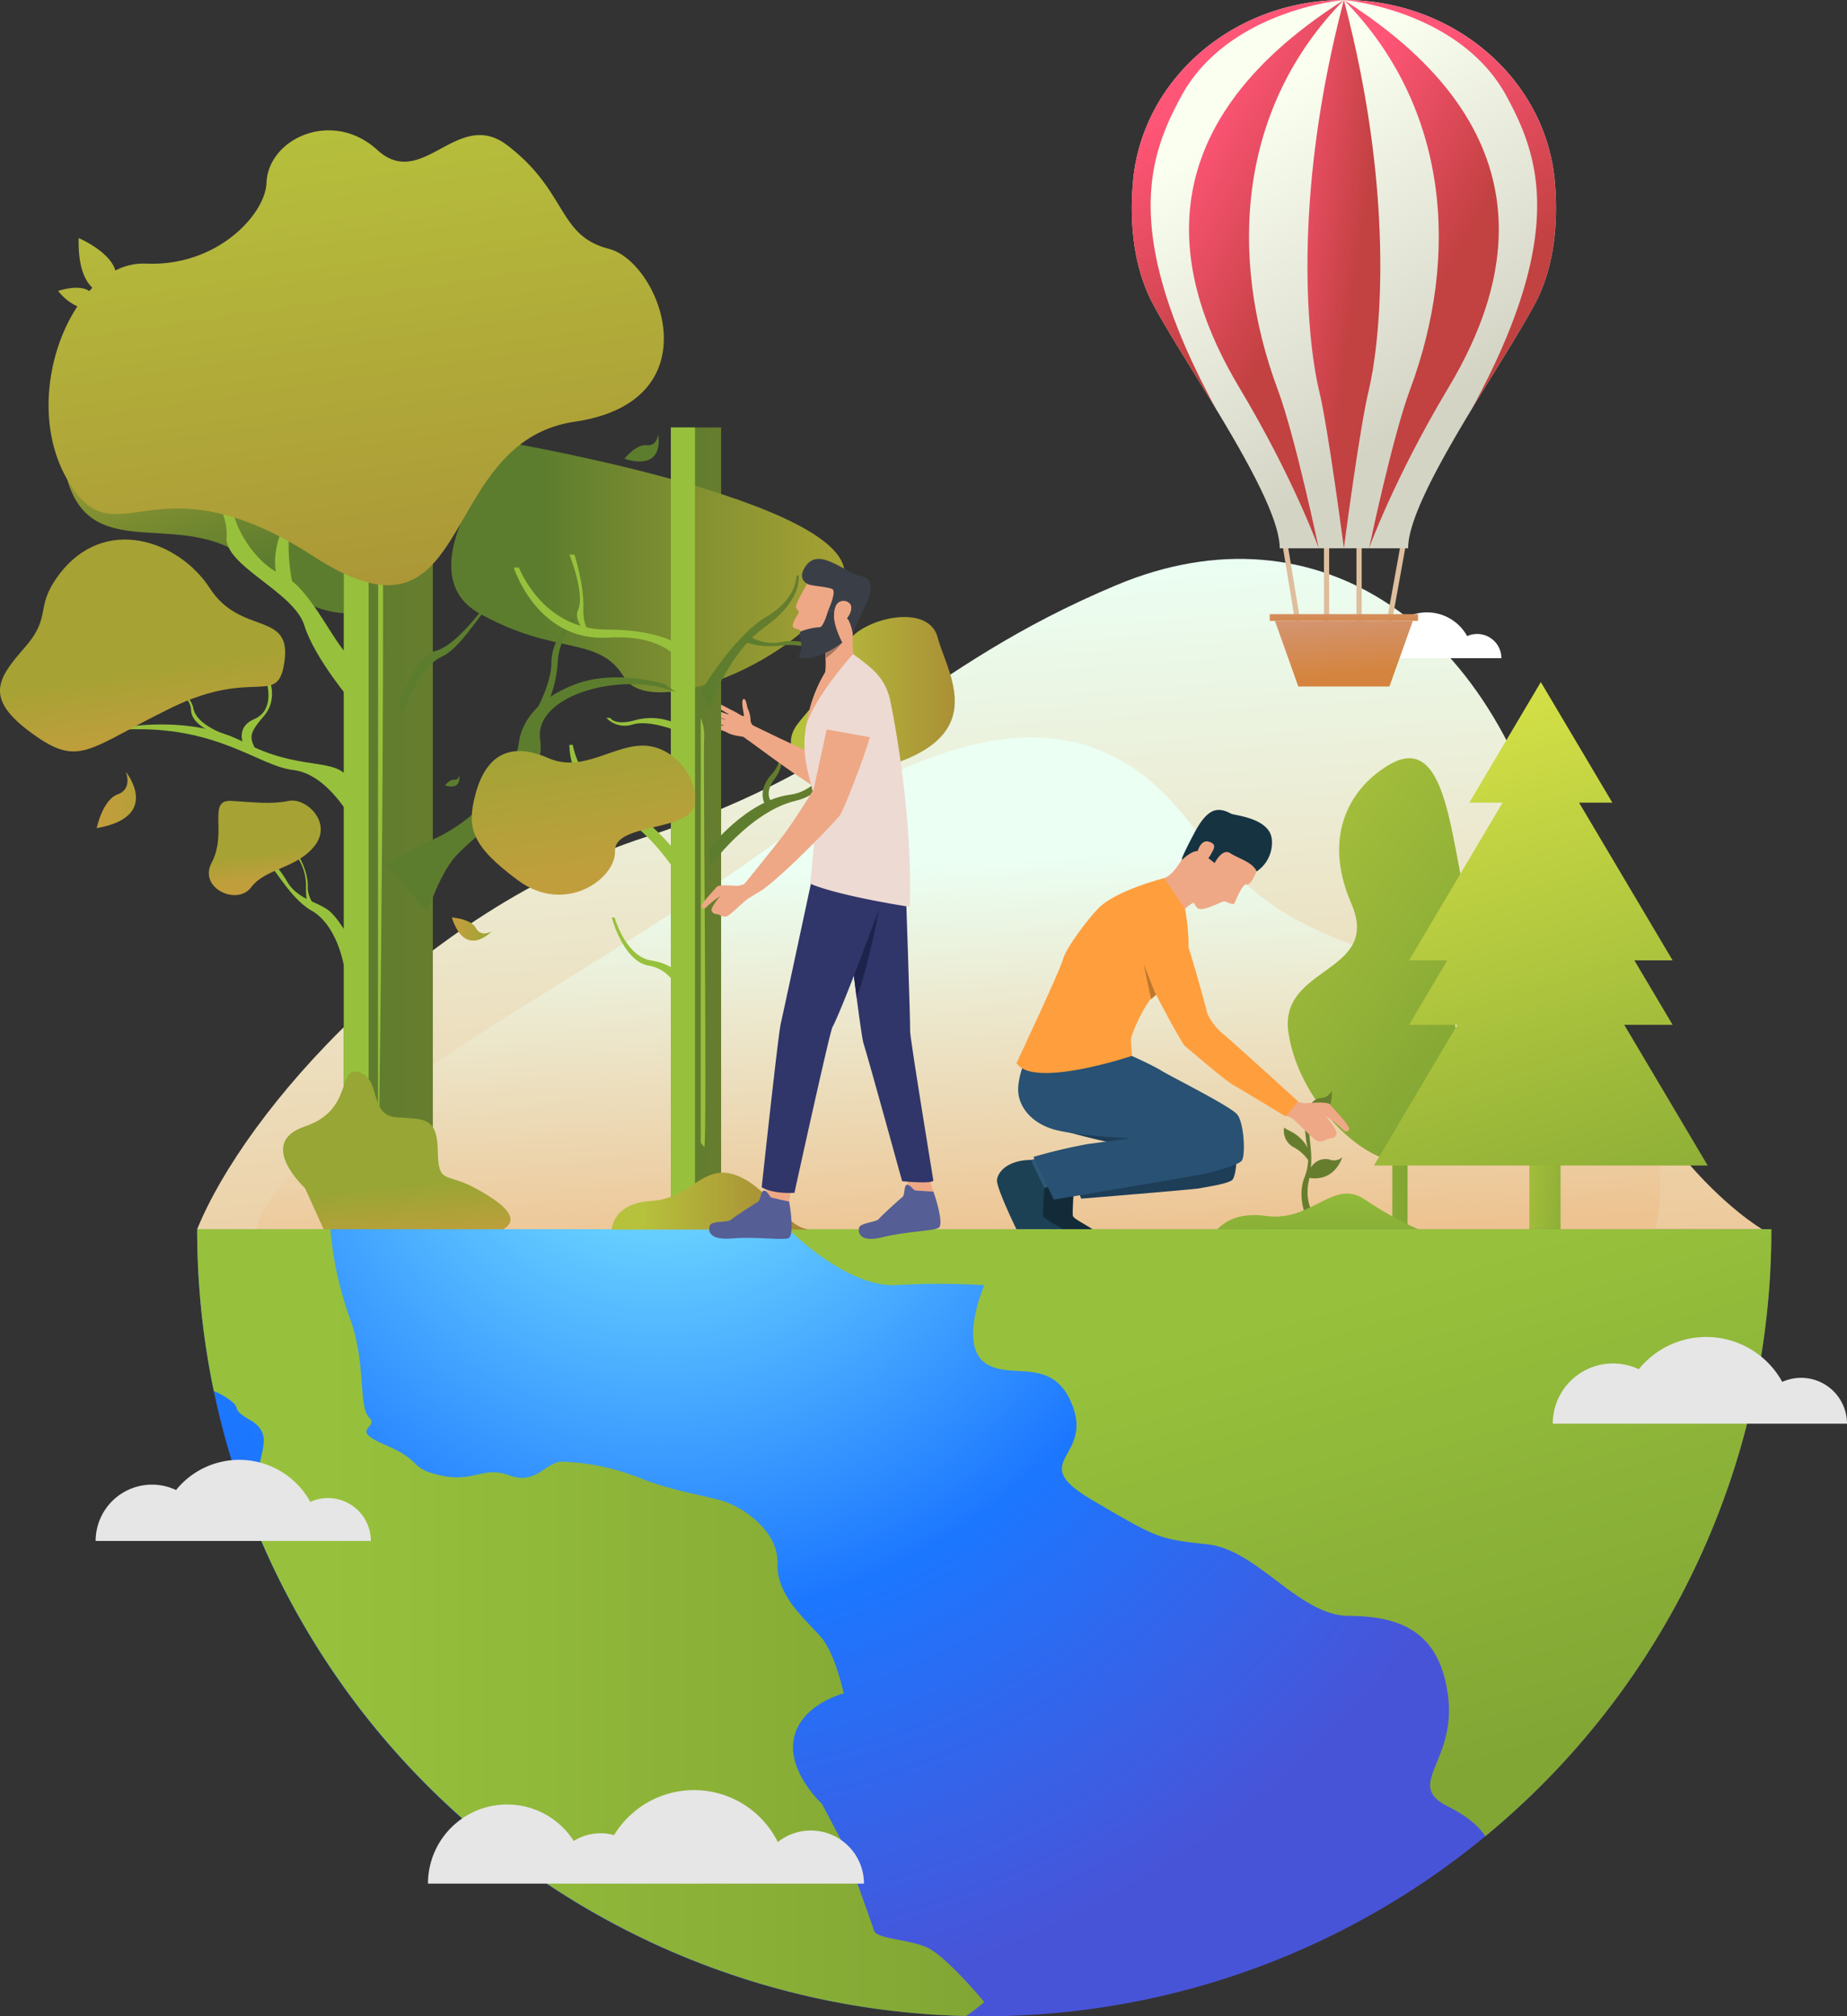 <svg xmlns="http://www.w3.org/2000/svg" xmlns:xlink="http://www.w3.org/1999/xlink" width="392.75" height="428.776" viewBox="0 0 392.75 428.776">
  <rect x="0" y="0" width="392.75" height="428.776" fill="#333333" stroke="none"/>
  <defs>
    <linearGradient id="linear-gradient" x1="0.341" y1="-0.083" x2="0.528" y2="1.19" gradientUnits="objectBoundingBox">
      <stop offset="0.16" stop-color="#ebfff3"/>
      <stop offset="1" stop-color="#edc391"/>
    </linearGradient>
    <linearGradient id="linear-gradient-2" x1="0.413" y1="0.141" x2="0.519" y2="0.997" xlink:href="#linear-gradient"/>
    <linearGradient id="linear-gradient-3" y1="0.5" x2="1" y2="0.5" gradientUnits="objectBoundingBox">
      <stop offset="0.096" stop-color="#5d7d2e"/>
      <stop offset="1" stop-color="#677d2e"/>
    </linearGradient>
    <linearGradient id="linear-gradient-4" y1="0.5" x2="1" y2="0.5" gradientUnits="objectBoundingBox">
      <stop offset="0.319" stop-color="#5d7d2e"/>
      <stop offset="1" stop-color="#a6a234"/>
    </linearGradient>
    <linearGradient id="linear-gradient-5" x1="-16.212" y1="-2.269" x2="0.884" y2="0.564" gradientUnits="objectBoundingBox">
      <stop offset="0.16" stop-color="#d4e046"/>
      <stop offset="1" stop-color="#82a634"/>
    </linearGradient>
    <linearGradient id="linear-gradient-6" x1="-0.642" y1="-1.193" x2="0.743" y2="0.886" xlink:href="#linear-gradient-5"/>
    <linearGradient id="linear-gradient-7" x1="-1.885" y1="-1.404" x2="1.475" y2="1.278" xlink:href="#linear-gradient-5"/>
    <linearGradient id="linear-gradient-8" x1="0.248" y1="-0.194" x2="0.562" y2="1.295" xlink:href="#linear-gradient-5"/>
    <linearGradient id="linear-gradient-9" x1="0.706" y1="0.864" x2="-0.018" y2="-0.285" xlink:href="#linear-gradient-4"/>
    <linearGradient id="linear-gradient-11" y1="0.5" x2="1" y2="0.5" gradientUnits="objectBoundingBox">
      <stop offset="0.16" stop-color="#c19e3c"/>
      <stop offset="1" stop-color="#97a634"/>
    </linearGradient>
    <linearGradient id="linear-gradient-12" y1="0.5" x2="1" y2="0.5" gradientUnits="objectBoundingBox">
      <stop offset="0.171" stop-color="#c19e3c"/>
      <stop offset="1" stop-color="#a6a234"/>
    </linearGradient>
    <linearGradient id="linear-gradient-13" x1="0.336" y1="-0.277" x2="0.711" y2="1.593" gradientUnits="objectBoundingBox">
      <stop offset="0.16" stop-color="#b6c13c"/>
      <stop offset="1" stop-color="#a68034"/>
    </linearGradient>
    <linearGradient id="linear-gradient-14" x1="0.559" y1="0.964" x2="0.498" y2="0.605" xlink:href="#linear-gradient-12"/>
    <linearGradient id="linear-gradient-15" x1="0.584" y1="0.966" x2="0.51" y2="0.584" xlink:href="#linear-gradient-12"/>
    <linearGradient id="linear-gradient-16" x1="0.575" y1="1.163" x2="0.503" y2="0.72" xlink:href="#linear-gradient-11"/>
    <linearGradient id="linear-gradient-17" x1="2.155" y1="-0.097" x2="1.012" y2="0.336" xlink:href="#linear-gradient-3"/>
    <linearGradient id="linear-gradient-18" x1="0.406" y1="-0.981" x2="0.647" y2="4.091" gradientUnits="objectBoundingBox">
      <stop offset="0.16" stop-color="#97c13c"/>
      <stop offset="1" stop-color="#5e7826"/>
    </linearGradient>
    <radialGradient id="radial-gradient" cx="0.085" cy="-0.21" r="1.214" gradientTransform="translate(0.25) scale(0.5 1)" gradientUnits="objectBoundingBox">
      <stop offset="0.16" stop-color="#69d1ff"/>
      <stop offset="0.581" stop-color="#1c77ff"/>
      <stop offset="1" stop-color="#4854d8"/>
    </radialGradient>
    <linearGradient id="linear-gradient-19" y1="0.5" x2="1" y2="0.5" gradientUnits="objectBoundingBox">
      <stop offset="0.16" stop-color="#97c13c"/>
      <stop offset="1" stop-color="#82a634"/>
    </linearGradient>
    <linearGradient id="linear-gradient-20" x1="0.492" y1="-0.016" x2="0.889" y2="0.796" xlink:href="#linear-gradient-19"/>
    <linearGradient id="linear-gradient-25" x1="0.612" y1="0.979" x2="0.359" y2="-0.281" xlink:href="#linear-gradient-11"/>
    <linearGradient id="linear-gradient-26" x1="0" y1="0.5" x2="1" y2="0.5" xlink:href="#linear-gradient-13"/>
    <linearGradient id="linear-gradient-29" x1="0.318" y1="0.035" x2="0.698" y2="0.756" gradientUnits="objectBoundingBox">
      <stop offset="0.16" stop-color="#fafff0"/>
      <stop offset="0.995" stop-color="#d4d4c5"/>
    </linearGradient>
    <linearGradient id="linear-gradient-30" x1="0.421" y1="-0.343" x2="0.643" y2="0.798" gradientUnits="objectBoundingBox">
      <stop offset="0.192" stop-color="#d49675"/>
      <stop offset="0.995" stop-color="#d4843e"/>
    </linearGradient>
    <linearGradient id="linear-gradient-31" x1="0.423" y1="-3.715" x2="0.545" y2="2.977" xlink:href="#linear-gradient-30"/>
    <linearGradient id="linear-gradient-32" x1="-0.206" y1="0.013" x2="0.595" y2="0.553" gradientUnits="objectBoundingBox">
      <stop offset="0.192" stop-color="#f57"/>
      <stop offset="1" stop-color="#c24141"/>
    </linearGradient>
    <linearGradient id="linear-gradient-33" x1="0.092" y1="-0.01" x2="0.469" y2="0.53" xlink:href="#linear-gradient-32"/>
    <linearGradient id="linear-gradient-34" x1="0.361" y1="0.031" x2="0.738" y2="0.57" xlink:href="#linear-gradient-32"/>
    <linearGradient id="linear-gradient-35" x1="0.397" y1="-0.047" x2="0.674" y2="0.678" xlink:href="#linear-gradient-32"/>
    <linearGradient id="linear-gradient-36" x1="0.411" y1="0.052" x2="0.686" y2="0.772" xlink:href="#linear-gradient-32"/>
  </defs>
  <g id="Grupo_30733" data-name="Grupo 30733" transform="translate(-1383.227 -88.388)">
    <g id="Grupo_30732" data-name="Grupo 30732" transform="translate(1383.227 88.388)">
      <path id="Trazado_64810" data-name="Trazado 64810" d="M1800.574,470.656s-31.9-18.353-43.636-73.356-50.885-81.6-93.709-63.61-52.194,37.9-100.116,53.569-85.221,58.416-95.325,83.4Z" transform="translate(-1425.861 -209.247)" fill="url(#linear-gradient)"/>
      <path id="Trazado_64811" data-name="Trazado 64811" d="M1789.258,512.518s13.253-33.915-27.992-50.637-49.8-13.246-70.752-39.921-50.7-21.158-90.958,7.65-108.959,62.55-107.2,82.909S1789.258,512.518,1789.258,512.518Z" transform="translate(-1438.231 -247.859)" fill="url(#linear-gradient-2)"/>
      <g id="Grupo_30690" data-name="Grupo 30690" transform="translate(148.641 148.857)">
        <path id="Trazado_64812" data-name="Trazado 64812" d="M1690.451,391.041s-4.649-2.532-5.084-2.428-.543.378-.117.634,4.428,2.583,4.428,2.583-5.95-2.023-6.327-2.021c-.22,0-.457.515-.24.676s6.014,2.52,6.014,2.52-5.558-1.879-5.87-1.777a.436.436,0,0,0,.025.793c.4.169,5.478,2.222,5.478,2.222s-4.12-1.1-4.332-.845c-.129.156-.355.59.716.837s3.546,1.116,3.546,1.116Z" transform="translate(-1683.012 -388.61)" fill="#eea886"/>
      </g>
      <g id="Grupo_30692" data-name="Grupo 30692" transform="translate(153.891 148.647)">
        <g id="Grupo_30691" data-name="Grupo 30691">
          <path id="Trazado_64813" data-name="Trazado 64813" d="M1700.724,394.618s-1.482-.936-1.409-1.968a6.257,6.257,0,0,0-.609-2.445c-.21-.494-.334-2.253-.914-1.991s.073,2.906.106,3.488-1.93-1.01-2.5-1.005-2.771,3.559-1.309,4.49,3.577.906,3.8,1.123a10.53,10.53,0,0,0,1.041.72Z" transform="translate(-1693.6 -388.187)" fill="#eea886"/>
        </g>
      </g>
      <rect id="Rectángulo_6201" data-name="Rectángulo 6201" width="10.681" height="169.612" transform="translate(142.657 90.909)" fill="url(#linear-gradient-3)"/>
      <path id="Trazado_64814" data-name="Trazado 64814" d="M1683.768,486.658V396.28a10.706,10.706,0,0,1,.73,4.3c-.268,1.568.665,87.058,0,86.98Z" transform="translate(-1534.752 -243.62)" fill="#97c13c"/>
      <path id="Trazado_64815" data-name="Trazado 64815" d="M1589.351,278.366s-23.191,26.973-6.658,36.225,25.345,4.525,30.861,13.671,37.379-3.008,46.145-19.635S1589.351,278.366,1589.351,278.366Z" transform="translate(-1480.795 -184.17)" fill="url(#linear-gradient-4)"/>
      <g id="Grupo_30693" data-name="Grupo 30693" transform="translate(273.829 161.244)">
        <rect id="Rectángulo_6202" data-name="Rectángulo 6202" width="3.24" height="62.979" transform="translate(22.232 41.96)" fill="url(#linear-gradient-5)"/>
        <path id="Trazado_64816" data-name="Trazado 64816" d="M1957.122,414.943c-7.829,4.576-14.581,14.58-8.1,29.565s-15.593,13.163-13.365,27.541,15.391,27.136,23.693,27.338,21.263-5.265,13.771-22.681,5.874-15.194,1.417-28.76S1970.284,407.247,1957.122,414.943Z" transform="translate(-1935.497 -413.593)" fill="url(#linear-gradient-6)"/>
      </g>
      <g id="Grupo_30694" data-name="Grupo 30694" transform="translate(292.166 145.05)">
        <rect id="Rectángulo_6203" data-name="Rectángulo 6203" width="6.634" height="57.08" transform="translate(33.041 59.711)" fill="url(#linear-gradient-7)"/>
        <path id="Trazado_64817" data-name="Trazado 64817" d="M2025.7,453.824h10.282l-8.13-13.708h8.13l-19.894-33.544h7.077l-15.207-25.64-15.206,25.64h7.077l-19.894,33.544h8.13l-8.13,13.708h10.282l-17.741,29.915h70.966Z" transform="translate(-1972.48 -380.932)" fill="url(#linear-gradient-8)"/>
      </g>
      <path id="Trazado_64818" data-name="Trazado 64818" d="M1484.47,310.449s-11.242,17.3-32.624-3.185c-14.222-13.625-34.611.677-40.078-18.466S1484.47,310.449,1484.47,310.449Z" transform="translate(-1397.478 -186.853)" fill="url(#linear-gradient-9)"/>
      <rect id="Rectángulo_6204" data-name="Rectángulo 6204" width="18.93" height="187.071" transform="translate(73.109 73.45)" fill="url(#linear-gradient-3)"/>
      <rect id="Rectángulo_6205" data-name="Rectángulo 6205" width="5.128" height="169.612" transform="translate(142.657 90.909)" fill="#97c13c"/>
      <rect id="Rectángulo_6206" data-name="Rectángulo 6206" width="5.272" height="187.072" transform="translate(73.113 73.452)" fill="#97c13c"/>
      <path id="Trazado_64819" data-name="Trazado 64819" d="M1511.623,476.975s-1.38-8.552-6.823-11.662-8.812-11.4-11.923-12.7v-.778a23.23,23.23,0,0,1,6.74,7.344c2.338,3.927,6.824,4.233,9.158,6.393s4.751,6.912,4.751,6.912Z" transform="translate(-1438.51 -271.63)" fill="#97c13c"/>
      <path id="Trazado_64820" data-name="Trazado 64820" d="M1554.959,364.991s2.938-10.065,8.467-12.57,11.749-16.673,16.587-15.809v-1.383s-2.678-.237-5.789,4.1-8.358,11.08-12.44,11.987-7.711,11.08-7.711,11.08Z" transform="translate(-1469.364 -212.838)" fill="#5d7d2e"/>
      <path id="Trazado_64821" data-name="Trazado 64821" d="M1545.425,412.995c-.169-5.211-.026-153.679,0-176.47h.183C1547.543,271.853,1545.425,412.995,1545.425,412.995Z" transform="translate(-1464.962 -163.075)" fill="#97c13c"/>
      <path id="Trazado_64822" data-name="Trazado 64822" d="M1577,481.889s4.071.253,5.141,2.284,3.323.666,3.323.666S1579.9,490.86,1577,481.889Z" transform="translate(-1480.922 -286.782)" fill="url(#linear-gradient-11)"/>
      <path id="Trazado_64823" data-name="Trazado 64823" d="M1424.7,431.367s1.229-6.018,4.48-7.192,1.688-4.815,1.688-4.815S1438.682,428.917,1424.7,431.367Z" transform="translate(-1404.135 -255.256)" fill="url(#linear-gradient-12)"/>
      <path id="Trazado_64824" data-name="Trazado 64824" d="M1574.03,423.032s1.052-1.331,2-1.216,1.016-.978,1.016-.978S1577.784,424.168,1574.03,423.032Z" transform="translate(-1479.425 -256.002)" fill="#5d7d2e"/>
      <path id="Trazado_64825" data-name="Trazado 64825" d="M1650.981,279.866s2.5-3.169,4.762-2.894,2.417-2.327,2.417-2.327S1659.917,282.571,1650.981,279.866Z" transform="translate(-1518.222 -182.294)" fill="#5d7d2e"/>
      <path id="Trazado_64826" data-name="Trazado 64826" d="M1557.45,428.82s2.5-7.869,5.9-11.748c4.656-5.3,19.652-15,18.081-24.747s17.541-14.834,28.8-10.287l-2.381-1.7s-10.178-3.214-18.84,0-11.694,8.628-12.127,12.526-5.654,14.952-18.809,20.8-8.909,5.837-8.909,5.837Z" transform="translate(-1466.561 -234.863)" fill="#5d7d2e"/>
      <path id="Trazado_64827" data-name="Trazado 64827" d="M1498.864,334.769s-8.1-9.42-10.325-16.566-17.165-12.668-16.515-18.84-8.228-18.84-8.228-18.84h1.731s6.714,5.631,7.363,11.262,4.969,13.1,11.146,15.862,11.458,16.187,14.827,17.7Z" transform="translate(-1423.848 -185.258)" fill="#97c13c"/>
      <path id="Trazado_64828" data-name="Trazado 64828" d="M1501.918,310.872s-2.178-4.765.968-11.694-1.7-15.158-1.7-15.158h1.382s3.9,7.145,2.167,13.425.443,15.158.443,15.158Z" transform="translate(-1442.698 -187.021)" fill="#97c13c"/>
      <path id="Trazado_64829" data-name="Trazado 64829" d="M1512.68,465.507s-.974-.281-.866-4.45a10.7,10.7,0,0,0-2.6-7.037l.812.27s2.264,3.655,2.165,6.93,2.761,5.468,2.761,5.468Z" transform="translate(-1446.747 -272.731)" fill="#97c13c"/>
      <path id="Trazado_64830" data-name="Trazado 64830" d="M1485.21,419.726s-5.185-10.076-12.652-10.931-16.064-9.526-35.843-8.614v-.456s14.142-2.745,25.575,3.27,19.15,3.078,22.016,7.509Z" transform="translate(-1410.194 -245.041)" fill="#97c13c"/>
      <path id="Trazado_64831" data-name="Trazado 64831" d="M1468.247,394.83s-7.377-2.1-7.519-5.856-4.387-3.853-4.387-3.853l.6-.253a4.525,4.525,0,0,1,4.3,3.8c.942,3.882,8.1,5.847,8.1,5.847Z" transform="translate(-1420.089 -237.866)" fill="#97c13c"/>
      <path id="Trazado_64832" data-name="Trazado 64832" d="M1487.582,393.014s-2.5-4.259,1.954-6.16,2.982-7.6,1.969-9.811h.684s2.983,5.1-.684,9.278-2.631,4.681-1.4,7.7Z" transform="translate(-1435.487 -233.922)" fill="#97c13c"/>
      <path id="Trazado_64833" data-name="Trazado 64833" d="M1611.414,374.471s4.114-6.657,4.114-11.779,4.548-9.669,4.548-9.669l.352.6s-3.41,4.223-3.573,9.177a24.98,24.98,0,0,1-2.517,9.461Z" transform="translate(-1498.273 -221.811)" fill="#5d7d2e"/>
      <path id="Trazado_64834" data-name="Trazado 64834" d="M1523.188,169.488c-10.968-2.8-8.724-12.258-21.655-22.065-10.532-7.987-17.979,9.807-27.56,1.051s-23.218-2.445-23.572,7c-.25,6.655-10.47,17.863-25.685,17.163a12.843,12.843,0,0,0-6.45,1.473c-1.165-4.088-7.8-6.9-7.8-6.9-.142,5.666,1.115,8.856,2.912,10.564q-.335.343-.661.705c-2.2-1.563-6.625-.028-6.625-.028a11.384,11.384,0,0,0,4.1,3.289c-6.449,9.723-8.786,25.273-2.172,36.777,10.469,18.212,17.947-5.955,52.527,16.461s25.619-24.339,55.408-28.72S1534.156,172.29,1523.188,169.488Z" transform="translate(-1393.735 -116.577)" fill="url(#linear-gradient-13)"/>
      <path id="Trazado_64835" data-name="Trazado 64835" d="M1395.691,327.384c9.711-13.069,25.652-7.306,32.149,2.762s17.217,4.872,15.917,15.267-6.131,1.417-24.018,10.129S1400.241,368.474,1390,361s-7.314-11.585-1.468-18.3S1390.5,334.368,1395.691,327.384Z" transform="translate(-1383.227 -205.062)" fill="url(#linear-gradient-14)"/>
      <path id="Trazado_64836" data-name="Trazado 64836" d="M1473.35,445.03c3.483-6.563-1.032-13.535,4.248-13.209s8.424.757,12.156,0,9.353,4.61,5.569,9.5-10.5,4.807-13.529,8.857S1470.534,450.336,1473.35,445.03Z" transform="translate(-1428.373 -261.503)" fill="url(#linear-gradient-15)"/>
      <path id="Trazado_64837" data-name="Trazado 64837" d="M1509.272,572.743s-10.474-9.6,0-13.092,6.748-12.955,11.538-11.53,1.94,9.2,7.965,9.589,8.617-.042,8.746,7.172,1.685,4.491,7.905,7.861,9.535,6.392,6.3,8.608-38.329.486-38.329.486Z" transform="translate(-1444.429 -320.102)" fill="url(#linear-gradient-16)"/>
      <path id="Trazado_64838" data-name="Trazado 64838" d="M1939.256,574.773c1.054.2,5.123.626,7.011-4.389a2.706,2.706,0,0,1-2.8.468,3.569,3.569,0,0,0-3.891,1.745c.3-3.188-.292-5.377-.407-8.284-.018-.441-.02-.841-.011-1.212.724-.131,5.118-1.162,4.856-6.831a2.7,2.7,0,0,1-2.384,1.534c-1.424.069-2.94,1.757-2.927,3.736a6.779,6.779,0,0,0-.414,2.407,31.151,31.151,0,0,0,.555,4.447,5.978,5.978,0,0,0-.771-1.252c-1.816-2.243-3.8-2.52-4.176-3.1a3.94,3.94,0,0,0,2.126,4.277,8.831,8.831,0,0,1,2.968,2.675,11.046,11.046,0,0,1-.775,3.657c-1.761,4.475.65,9.169.65,9.169l1.549-.954s-2.347-2.714-1.264-7.554C1939.2,575.124,1939.219,574.957,1939.256,574.773Z" transform="translate(-1660.824 -324.283)" fill="url(#linear-gradient-17)"/>
      <path id="Trazado_64839" data-name="Trazado 64839" d="M1902.206,610.226s2.347-6.51,11.931-5.14,14.278-8.019,20.927-3.521,15.061,8.661,19.95,8.661Z" transform="translate(-1644.884 -346.5)" fill="url(#linear-gradient-18)"/>
      <g id="Grupo_30713" data-name="Grupo 30713" transform="translate(211.989 172.238)">
        <g id="Grupo_30695" data-name="Grupo 30695" transform="translate(7.045 74.957)">
          <path id="Trazado_64840" data-name="Trazado 64840" d="M1834.324,592.369s-.386,5.1-.237,5.932,4.447,2.58,5.189,3.766-.208,2.816-.653,2.846-7.8.415-8.333-.178-5.561-12.218-5.295-14,1.78-3.737,6.732-3.8S1834.324,592.369,1834.324,592.369Z" transform="translate(-1824.986 -586.942)" fill="#132b38"/>
        </g>
        <g id="Grupo_30696" data-name="Grupo 30696" transform="translate(5.581 47.216)">
          <path id="Trazado_64841" data-name="Trazado 64841" d="M1845.718,537.725s4.261,2.5,5.944,3.834,13.695,9.05,14.975,10.979.851,9.1-.165,9.946-5.469,1.459-6.754,1.735-25.338,2.226-25.338,2.226l-3.4-8.245a19.9,19.9,0,0,1,7.324-1.921c3.648-.077,5.286-1.167,5.286-1.167a138.885,138.885,0,0,1-15.188-3.762c-5.458-1.91-6.837-4.787-6.247-8.54s1.885-9.649,4.24-11.539S1845.718,537.725,1845.718,537.725Z" transform="translate(-1822.032 -530.992)" fill="#1e3d57"/>
        </g>
        <g id="Grupo_30697" data-name="Grupo 30697" transform="translate(0 74.424)">
          <path id="Trazado_64842" data-name="Trazado 64842" d="M1820.838,591.827s-.385,5.1-.237,5.932,4.449,2.58,5.189,3.766-.207,2.816-.653,2.846-7.8.415-8.333-.178-6.287-12.337-6.019-14.116,2.342-4.151,7.295-4.21S1820.838,591.827,1820.838,591.827Z" transform="translate(-1810.777 -585.867)" fill="#1c4154"/>
        </g>
        <g id="Grupo_30698" data-name="Grupo 30698" transform="translate(7.304 73.446)">
          <path id="Trazado_64843" data-name="Trazado 64843" d="M1831.527,589.914s-3.024.918-3.261.918c0,0-2.757-5.634-2.757-5.959l3.439-.979Z" transform="translate(-1825.508 -583.894)" fill="#2f5778"/>
        </g>
        <g id="Grupo_30699" data-name="Grupo 30699" transform="translate(4.513 47.46)">
          <path id="Trazado_64844" data-name="Trazado 64844" d="M1844.045,536.337s4.507,2.017,6.326,3.163,14.6,7.5,16.083,9.282,1.839,8.956.919,9.9-5.278,2.047-6.524,2.462-33.391,5.753-33.391,5.753l-4.329-9.074a115.756,115.756,0,0,1,11.446-2.728c3.618-.475,9.251-1.246,9.251-1.246s-9.9-.357-15.539-1.661-8.579-5.259-8.4-9.054,2.475-8.583,4.25-11.111C1825.871,529.556,1844.045,536.337,1844.045,536.337Z" transform="translate(-1819.879 -531.485)" fill="#285173"/>
        </g>
        <g id="Grupo_30701" data-name="Grupo 30701" transform="translate(39.086 0.946)">
          <g id="Grupo_30700" data-name="Grupo 30700">
            <path id="Trazado_64845" data-name="Trazado 64845" d="M1906.014,449.009s-1.323,3.9-2.394,3.569c-.886-.27-2.305,3.422-2.576,3.983s-1.72-.381-2.236-.387-4.6,2.35-5.643,1.433-3.69-6.944-3.552-9.384,5.017-8.869,8.244-10.324S1908.3,442.18,1906.014,449.009Z" transform="translate(-1889.607 -437.673)" fill="#eea886"/>
          </g>
        </g>
        <g id="Grupo_30703" data-name="Grupo 30703" transform="translate(39.335)">
          <g id="Grupo_30702" data-name="Grupo 30702">
            <path id="Trazado_64846" data-name="Trazado 64846" d="M1906,448.854a7.365,7.365,0,0,0,3.233-6.748c-.34-4.626-7.982-5.167-8.664-5.538-2.912-1.582-5.045-1.12-7.795,4.062-3.656,6.891-2.491,5.615-2.491,5.615s2.476-2.35,3.63-1.571c1.252.845,3.15,2.4,3.15,2.4s1.615-3.244,3.326-2.109S1905.178,446.865,1906,448.854Z" transform="translate(-1890.11 -435.765)" fill="#163342"/>
          </g>
        </g>
        <g id="Grupo_30704" data-name="Grupo 30704" transform="translate(35.211 10.578)">
          <path id="Trazado_64847" data-name="Trazado 64847" d="M1885.875,457.1s-1.775,3.262-3.715,3.915,4.429,6.6,4.429,6.6,1.8-2.152,3.854-1.6S1885.875,457.1,1885.875,457.1Z" transform="translate(-1881.792 -457.099)" fill="#eea886"/>
        </g>
        <g id="Grupo_30706" data-name="Grupo 30706" transform="translate(42.322 6.68)">
          <g id="Grupo_30705" data-name="Grupo 30705">
            <path id="Trazado_64848" data-name="Trazado 64848" d="M1899.612,451.44c.22-.446,1.126-1.71-.9-2.168s-2.72,3.633-2.552,3.885S1897.754,455.189,1899.612,451.44Z" transform="translate(-1896.134 -449.237)" fill="#eea886"/>
          </g>
        </g>
        <g id="Grupo_30709" data-name="Grupo 30709" transform="translate(59.71 61.784)">
          <g id="Grupo_30708" data-name="Grupo 30708">
            <g id="Grupo_30707" data-name="Grupo 30707">
              <path id="Trazado_64849" data-name="Trazado 64849" d="M1934.83,560.374a7.173,7.173,0,0,0,2.131.606c.677-.034,4.844-.448,5.387.268s4.538,4.751,4,5.362a.705.705,0,0,1-1.219,0,28,28,0,0,0-3.725-2.943s2.743,3.078,2.269,3.993-1.32.747-1.829.916-1.354.814-2.269.407-4.4-4.205-5.25-4.747-3.082-1.391-3.116-1.6A32.069,32.069,0,0,1,1934.83,560.374Z" transform="translate(-1931.204 -560.374)" fill="#eea886"/>
            </g>
          </g>
        </g>
        <g id="Grupo_30710" data-name="Grupo 30710" transform="translate(4.16 14.493)">
          <path id="Trazado_64850" data-name="Trazado 64850" d="M1855.015,471.6s1.324,7.02.414,10.263-6.088,7.591-7.354,8.5-4.745,7.789-4.586,9.371.2,3.084.2,3.084-21.02,7.049-24.519,1.534c0,0,9.356-19.9,9.89-22.093s5.078-8.338,7.519-10.838c3.749-3.837,14.011-6.422,14.011-6.422Z" transform="translate(-1819.166 -464.995)" fill="#ff9e3d"/>
        </g>
        <g id="Grupo_30711" data-name="Grupo 30711" transform="translate(31.168 32.634)">
          <path id="Trazado_64851" data-name="Trazado 64851" d="M1876.323,508.238c-.224.209-.886.8-1.066.958,0,0-.765-3.552-1.619-7.613C1873.691,501.723,1876.063,507.808,1876.323,508.238Z" transform="translate(-1873.638 -501.583)" fill="#bf772e"/>
        </g>
        <g id="Grupo_30712" data-name="Grupo 30712" transform="translate(29.743 21.598)">
          <path id="Trazado_64852" data-name="Trazado 64852" d="M1881.009,484.892c-.5-.954-1.583-6.405-6.011-5.456s-4.9,5.891-3.6,9.016,2.929,7.228,3.163,7.907,5.732,10.992,6.445,11.584,8.659,7.394,10.042,8.145,11.427,6.861,11.427,6.861l2.569-3.262s-14.787-13.44-16.013-14.391-3.084-3.243-3.4-4.747S1881.76,486.315,1881.009,484.892Z" transform="translate(-1870.765 -479.325)" fill="#ff9e3d"/>
        </g>
      </g>
      <path id="Trazado_64853" data-name="Trazado 64853" d="M1802.525,615.609a167.339,167.339,0,0,1-167.368,167.368c-1.29,0-2.582-.012-3.872-.047a167.166,167.166,0,0,1-163.5-167.321Z" transform="translate(-1425.861 -354.201)" fill="url(#radial-gradient)"/>
      <path id="Trazado_64854" data-name="Trazado 64854" d="M1635.157,779.961a37.534,37.534,0,0,1-3.872,2.969,167.459,167.459,0,0,1-152.464-107.424,46.064,46.064,0,0,0,2.065-8.121c0-4.107,3.31-8.226-1.761-11.149s-.81-2.135-5.68-5.175a12.259,12.259,0,0,0-2.113-1.021,168.136,168.136,0,0,1-3.543-34.431h28.328a74.472,74.472,0,0,0,4.132,18.917c3.52,9.389,1.76,18.777,4.107,21.124s-4.694,2.348,3.521,5.868,4.635,4.882,11.735,6.454,8.929-2.1,14.61,0,7.686-2.933,11.207-2.933a49.027,49.027,0,0,1,16.43,3.45c6.089,2.465,12.321,3.485,17.016,4.705s12.569,6.478,12.322,13.554,6.548,12.323,9.435,15.844,4.647,11.735,4.647,11.735-8.954,2.229-10.562,9.387,5.915,14.082,5.915,14.082l4.647,8.8s5.867,16.43,6.455,18.19,7.04,1.76,11.148,3.519S1635.157,779.961,1635.157,779.961Z" transform="translate(-1425.861 -354.201)" fill="url(#linear-gradient-19)"/>
      <path id="Trazado_64855" data-name="Trazado 64855" d="M1930.4,615.609a167.057,167.057,0,0,1-60.835,129.1c-1.057-1.726-3.286-4.014-7.91-6.326-9.388-4.693,1.761-9.387,0-23.47s-10.562-17.016-21.124-17.076-19.363-14.023-29.924-15.2-10.561-1.173-24.644-9.446,0-8.742-4.107-19.891-13.5-5.281-18.824-9.388,0-16.407,0-16.407a160.085,160.085,0,0,0-18.729-.023c-10.562.587-22.884-11.876-22.884-11.876Z" transform="translate(-1553.734 -354.201)" fill="url(#linear-gradient-20)"/>
      <path id="Trazado_64856" data-name="Trazado 64856" d="M2101.972,670.511a9.743,9.743,0,0,0-4.016.864,18.444,18.444,0,0,0-30.516-2.688,12.809,12.809,0,0,0-18.288,11.574h62.569A9.753,9.753,0,0,0,2101.972,670.511Z" transform="translate(-1718.971 -377.499)" fill="#e6e6e6"/>
      <path id="Trazado_64857" data-name="Trazado 64857" d="M1988.328,355.632a5.148,5.148,0,0,0-2.124.458,9.754,9.754,0,0,0-16.136-1.423,6.773,6.773,0,0,0-9.67,6.121h33.086A5.158,5.158,0,0,0,1988.328,355.632Z" transform="translate(-1674.223 -220.81)" fill="#fff"/>
      <path id="Trazado_64858" data-name="Trazado 64858" d="M1473.64,722.653a9.114,9.114,0,0,0-3.756.809,17.249,17.249,0,0,0-28.542-2.514,11.98,11.98,0,0,0-17.1,10.825h58.521A9.123,9.123,0,0,0,1473.64,722.653Z" transform="translate(-1403.904 -404.072)" fill="#e6e6e6"/>
      <path id="Trazado_64859" data-name="Trazado 64859" d="M1648.189,864.772a11.221,11.221,0,0,0-7.022,2.451,19.892,19.892,0,0,0-34.822-1.472,10.712,10.712,0,0,0-8.571,1.243,16.826,16.826,0,0,0-31,9.072h92.705A11.293,11.293,0,0,0,1648.189,864.772Z" transform="translate(-1475.768 -475.49)" fill="#e6e6e6"/>
      <path id="Trazado_64860" data-name="Trazado 64860" d="M1687.45,424.083s7.852-10.249,17.166-11.459S1717.4,396.28,1717.4,396.28s-1.6,15.347-11.505,17.613-18.445,14.137-18.445,14.137Z" transform="translate(-1536.609 -243.62)" fill="url(#linear-gradient-3)"/>
      <path id="Trazado_64861" data-name="Trazado 64861" d="M1640.906,355.069s-2.125-9.285-17.244-8.34-20.1-14.882-20.1-14.882h1.112s4.929,13.173,18.626,13.173,17.4,4.747,17.4,4.747Z" transform="translate(-1494.312 -211.134)" fill="#97c13c"/>
      <path id="Trazado_64862" data-name="Trazado 64862" d="M1683.768,359.84s7.121-11.826,13.878-15.789,6.453-8.824,6.453-8.824h.487s.92,5.163-7.123,10.887-11.87,17.35-11.87,17.35Z" transform="translate(-1534.752 -212.838)" fill="url(#linear-gradient-3)"/>
      <path id="Trazado_64863" data-name="Trazado 64863" d="M1650.012,434.877s-5.44-8.961-14.213-13.636a15.222,15.222,0,0,1-8.383-13.36h.728s1.221,8.1,8.817,11.8,13.051,10.908,13.051,10.908Z" transform="translate(-1506.34 -249.468)" fill="#97c13c"/>
      <path id="Trazado_64864" data-name="Trazado 64864" d="M1710.637,420.35s-1.381-2.7,1.419-5.894a7.016,7.016,0,0,0,1.888-6.276,7.23,7.23,0,0,1-1.035,6.98c-2.611,3.4-.554,5.191-.554,5.191Z" transform="translate(-1548.128 -249.62)" fill="url(#linear-gradient-3)"/>
      <path id="Trazado_64865" data-name="Trazado 64865" d="M1703.042,362.273s2.525,1.349,7.715.764,7.99,1.605,7.99,1.605v-1.108a12.546,12.546,0,0,0-7.99-1.261,9.163,9.163,0,0,1-7.2-1.405Z" transform="translate(-1544.47 -225.766)" fill="url(#linear-gradient-3)"/>
      <path id="Trazado_64866" data-name="Trazado 64866" d="M1630.532,342.488s-2.166-2.585-1.291-4.431c1.591-3.359-1.826-11.809-1.826-11.809h1.08s2.066,6.33,1.892,11.444,2.385,5.721,2.385,5.721Z" transform="translate(-1506.34 -208.311)" fill="#97c13c"/>
      <path id="Trazado_64867" data-name="Trazado 64867" d="M1586.271,418.735c2.433-9.4,8.157-11.139,15.628-7.872s14.256-3.295,20.937-2.639c6.062.6,11.106,7.077,10.027,12.662s-17.046,3.742-16.859,9.7-10.613,13.677-20.642,6.242S1584.5,425.57,1586.271,418.735Z" transform="translate(-1485.225 -249.618)" fill="url(#linear-gradient-25)"/>
      <path id="Trazado_64868" data-name="Trazado 64868" d="M1658.592,399.177s-6.026-2.541-9.678-1.5a5.422,5.422,0,0,1-5.661-1.4h.822s.913,1.8,5.57.431a12.8,12.8,0,0,1,8.948,1.017Z" transform="translate(-1514.325 -243.62)" fill="#97c13c"/>
      <path id="Trazado_64869" data-name="Trazado 64869" d="M1659.767,497.855a7.922,7.922,0,0,0-6.392-5.728c-5.356-.969-7.792-10.238-7.792-10.238h.609s2.314,8.3,7.792,9.148,6.737,4.139,6.737,4.139Z" transform="translate(-1515.501 -286.782)" fill="#97c13c"/>
      <path id="Trazado_64870" data-name="Trazado 64870" d="M1733.909,386.729c-5.944.993-15.1-4.546-9.983-11.059s9.74-9.679,9.983-15.523,17.532-11.159,19.723-2.779S1767.207,381.171,1733.909,386.729Z" transform="translate(-1554.244 -221.811)" fill="url(#linear-gradient-26)"/>
      <path id="Trazado_64871" data-name="Trazado 64871" d="M1595.765,247.867s15.38-1.6,27.053,14.38,36.97-7.957,43.2-20.413,18.292-10.9,18.292-14.206,18.1-15.373-3.114-27.828-39.7-3.5-48.26-29.773-60.7,7.2-44.846,26.076S1545.559,254.562,1595.765,247.867Z" transform="translate(-1479.879 -124.667)" fill="url(#linear-gradient-26)"/>
      <path id="Trazado_64872" data-name="Trazado 64872" d="M1645.584,603.452s.121-5.631,8.523-6.106,10.958-8.337,18.262-5.319,10.226,11.425,15.7,11.425Z" transform="translate(-1515.501 -341.964)" fill="url(#linear-gradient-26)"/>
      <path id="Trazado_64873" data-name="Trazado 64873" d="M1777.768,596l-1.029-3.412-4.619.664.635,3.071Z" transform="translate(-1579.297 -342.594)" fill="#eea886"/>
      <path id="Trazado_64874" data-name="Trazado 64874" d="M1716.817,598.107l-.292,1.858-5.028-.929.318-2.78Z" transform="translate(-1548.733 -344.444)" fill="#eea886"/>
      <g id="Grupo_30714" data-name="Grupo 30714" transform="translate(179.929 186.606)">
        <path id="Trazado_64875" data-name="Trazado 64875" d="M1746.116,472.172s.78,6.664,1.638,13.5c.194,1.553.394,3.119.588,4.613.64,4.909,1.232,9.084,1.486,9.816.681,1.972,8.189,29.23,8.189,29.23s6.393.66,6.641-.146c0,0-5.035-30.676-4.943-31.793s-1-32.644-1-32.644S1746.49,470.361,1746.116,472.172Z" transform="translate(-1746.116 -464.743)" fill="#303669"/>
      </g>
      <g id="Grupo_30715" data-name="Grupo 30715" transform="translate(161.971 181.391)">
        <path id="Trazado_64876" data-name="Trazado 64876" d="M1721.1,457.3s-6.589,30.833-7.148,33.192-4.055,34.825-4.055,34.825,2.05,1.436,6.96,1.187c0,0,7.471-34.071,8.067-35.2,2.315-4.388,10.333-26.153,11.451-29.2a20.747,20.747,0,0,1,4.209-6.118S1732.509,451.259,1721.1,457.3Z" transform="translate(-1709.898 -454.226)" fill="#303669"/>
      </g>
      <g id="Grupo_30716" data-name="Grupo 30716" transform="translate(158.696 151.201)">
        <path id="Trazado_64877" data-name="Trazado 64877" d="M1721.012,393.337s-3.386,8.768-4.077,8.733-12.276-5.7-12.276-5.7-1.826,2.6-1.255,2.981c.795.525,15.5,11.652,16.646,11.1s1.655-7.374,1.655-7.374S1724.546,393.719,1721.012,393.337Z" transform="translate(-1703.293 -393.337)" fill="#eea886"/>
      </g>
      <g id="Grupo_30717" data-name="Grupo 30717" transform="translate(175.393 128.191)">
        <path id="Trazado_64878" data-name="Trazado 64878" d="M1736.983,356.331s.024.325.052.83c.022.372.046.84.065,1.348a18.537,18.537,0,0,1-.121,3.776c-.342,1.405,6.017-4.3,6.017-4.3a69.556,69.556,0,0,1,.163-9.853C1743.64,342.93,1736.983,356.331,1736.983,356.331Z" transform="translate(-1736.967 -346.929)" fill="#eea886"/>
      </g>
      <g id="Grupo_30718" data-name="Grupo 30718" transform="translate(171.057 139.082)">
        <path id="Trazado_64879" data-name="Trazado 64879" d="M1729.422,395.837c.151.587.3,1.2.458,1.836.071.292.136.6.2.912.868,4.514.1,11.811-.621,19.143,0,0,4.275,2.227,21.165,4.947.67-21.906-4.255-44.337-4.255-44.337-1.255-4.755-3.861-6.472-7.787-9.442,0,0-.421-.051-5.761,3.769a26.155,26.155,0,0,0-3.331,7.586C1727.573,387.054,1728.065,390.575,1729.422,395.837Z" transform="translate(-1728.223 -368.896)" fill="#eddad3"/>
      </g>
      <g id="Grupo_30719" data-name="Grupo 30719" transform="translate(175.462 136.643)">
        <path id="Trazado_64880" data-name="Trazado 64880" d="M1737.106,365.756c.022.372.055,1.094.074,1.6a16.748,16.748,0,0,0,3.568-3.38A12.023,12.023,0,0,1,1737.106,365.756Z" transform="translate(-1737.106 -363.977)" fill="#a77860"/>
      </g>
      <path id="Trazado_64881" data-name="Trazado 64881" d="M1721.246,382.708s1.537-5.262,7.092-2.908c3.057,1.3,3.111,5.171-1.75,18.536,0,0-3.382,9.11-4.222,10.121-3.049,3.67-15.93,16.5-17.52,16.238l-3.071-1.282s6.353-7.81,8.68-10.857c2.34-3.063,6.371-9.639,6.371-9.639Z" transform="translate(-1543.831 -235.006)" fill="#eea886"/>
      <path id="Trazado_64882" data-name="Trazado 64882" d="M1749.419,492.446c.194,1.553.394,3.119.588,4.613v0c2.373-6,4.757-18.643,4.805-18.87C1754.481,479.081,1749.419,492.446,1749.419,492.446Z" transform="translate(-1567.852 -284.915)" fill="#1e234d"/>
      <path id="Trazado_64883" data-name="Trazado 64883" d="M1738.965,368.9s-7.989,8.757-9.976,15.155a31.648,31.648,0,0,1,4.069-11.366S1735.528,368.945,1738.965,368.9Z" transform="translate(-1557.552 -229.814)" fill="#eea886"/>
      <g id="Grupo_30720" data-name="Grupo 30720" transform="translate(168.55 122.367)">
        <path id="Trazado_64884" data-name="Trazado 64884" d="M1726.062,337.3s-2.19,3.717-2.2,4.494.935.779.442,1.595-1.494,2.341-1.012,2.836,1.633.253,1.872,1.312,1.577,4.287,3.049,4.282,6.536-2.56,6.872-3.6,2.26-6.835,2.872-7.951-10.046-6.494-10.972-4.732Z" transform="translate(-1723.166 -335.183)" fill="#eea886"/>
      </g>
      <g id="Grupo_30721" data-name="Grupo 30721" transform="translate(170.503 118.857)">
        <path id="Trazado_64885" data-name="Trazado 64885" d="M1728.245,333.353a1.923,1.923,0,0,1-1.018-2.338c.564-1.568,1.914-3.649,5.008-2.651s5.433,3.116,7.571,3.461,2.634,2.43.755,6.31-2.633,5.794-2.633,5.794-.646-3.349-1.459-3.219-2.117-2.077-2.117-2.077l-.217.57-1.443-.1s1.883-4.067.886-4.582S1728.4,333.8,1728.245,333.353Z" transform="translate(-1727.105 -328.104)" fill="#3a3f47"/>
      </g>
      <g id="Grupo_30722" data-name="Grupo 30722" transform="translate(169.797 129.86)">
        <path id="Trazado_64886" data-name="Trazado 64886" d="M1731.974,350.295s-.957,3.481-1.75,3.519a13.623,13.623,0,0,0-4,.879.74.74,0,0,0-.229.807c.167.505.644,3.516-.313,4.515,0,0,.682,1.074,4.094-.121a16.456,16.456,0,0,0,5.211-2.815s-2.448-4.658-1.57-6.688Z" transform="translate(-1725.682 -350.295)" fill="#3a3f47"/>
      </g>
      <g id="Grupo_30723" data-name="Grupo 30723" transform="translate(177.383 127.757)">
        <path id="Trazado_64887" data-name="Trazado 64887" d="M1741.349,347.09a1.8,1.8,0,0,1,2.8-.574c1.313.948-.433,4.118-1.792,4.055S1740.611,348.736,1741.349,347.09Z" transform="translate(-1740.98 -346.055)" fill="#eea886"/>
      </g>
      <path id="Trazado_64888" data-name="Trazado 64888" d="M1746.783,390.858l-10.814-1.943s.631-12.311,7.008-11.8S1748.494,383.546,1746.783,390.858Z" transform="translate(-1561.071 -233.952)" fill="#eddad3"/>
      <g id="Grupo_30725" data-name="Grupo 30725" transform="translate(149.158 187.914)">
        <g id="Grupo_30724" data-name="Grupo 30724">
          <path id="Trazado_64889" data-name="Trazado 64889" d="M1693.339,467.382a5.756,5.756,0,0,1-1.71.487c-.545-.028-3.889-.359-4.323.215s-3.644,3.814-3.208,4.3a.566.566,0,0,0,.978,0,22.354,22.354,0,0,1,2.992-2.362s-2.2,2.471-1.823,3.206,1.061.6,1.468.735,1.088.653,1.822.327,3.7-3.241,4.378-3.677,3.724-2.239,3.751-2.4A38.818,38.818,0,0,0,1693.339,467.382Z" transform="translate(-1684.056 -467.382)" fill="#eea886"/>
        </g>
      </g>
      <path id="Trazado_64890" data-name="Trazado 64890" d="M1704.367,601.364s-3.794-.8-3.925-.921-.921-1.636-1.515-1.385-.632,2.083-1.213,2.381-5.178,3.289-5.746,3.839-4,.16-4.416,1.123-.485,3.258,4.657,2.808,10.99.49,12.106-.1S1704.693,602.847,1704.367,601.364Z" transform="translate(-1536.574 -345.841)" fill="#565e96"/>
      <path id="Trazado_64891" data-name="Trazado 64891" d="M1767.388,597.984s-3.874-.186-4.023-.282-1.171-1.468-1.717-1.124-.29,2.156-.817,2.544-4.585,4.076-5.057,4.709-3.926.8-4.18,1.816.043,3.293,5.048,2.027,10.926-1.276,11.934-2.034S1767.949,599.4,1767.388,597.984Z" transform="translate(-1568.917 -344.578)" fill="#565e96"/>
      <g id="Grupo_30731" data-name="Grupo 30731" transform="translate(240.662)">
        <g id="Grupo_30726" data-name="Grupo 30726" transform="translate(54.107 115.133)">
          <path id="Trazado_64892" data-name="Trazado 64892" d="M1978.823,338.356l-1.092-.173,3.183-17.59,1.091.172Z" transform="translate(-1977.731 -320.593)" fill="#debe9e"/>
        </g>
        <g id="Grupo_30727" data-name="Grupo 30727" transform="translate(47.783 115.219)">
          <rect id="Rectángulo_6207" data-name="Rectángulo 6207" width="1.107" height="17.59" fill="#debe9e"/>
        </g>
        <g id="Grupo_30728" data-name="Grupo 30728" transform="translate(40.865 115.219)">
          <rect id="Rectángulo_6208" data-name="Rectángulo 6208" width="1.107" height="17.59" fill="#debe9e"/>
        </g>
        <g id="Grupo_30729" data-name="Grupo 30729" transform="translate(31.946 115.14)">
          <path id="Trazado_64893" data-name="Trazado 64893" d="M1935.94,338.355l-2.905-17.59,1.095-.158,2.9,17.589Z" transform="translate(-1933.034 -320.607)" fill="#debe9e"/>
        </g>
        <path id="Trazado_64894" data-name="Trazado 64894" d="M1954.292,153.091c-3.055,5.705-8.367,13.967-13.469,22.416-6.917,11.464-13.458,23.265-13.458,29.483h-27.3c0-10.8-19.733-38.459-26.927-51.9-4.6-8.6-4.814-18.626-4.372-24.736.005-.119.017-.238.028-.356.005-.087.012-.176.022-.258a39.627,39.627,0,0,1,.488-4.082c.1-.605.172-.947.172-.947h.011c3.89-19.53,22.207-34.32,44.23-34.32s40.341,14.79,44.23,34.32h.012s.072.342.172.947a39.694,39.694,0,0,1,.487,4.082c.01.082.016.171.022.258.012.119.022.237.028.356C1959.1,134.465,1958.9,144.492,1954.292,153.091Z" transform="translate(-1868.604 -88.39)" fill="url(#linear-gradient-29)"/>
        <path id="Trazado_64895" data-name="Trazado 64895" d="M1944.669,354.676H1930l4.98,13.97h19.368l4.981-13.97Z" transform="translate(-1899.561 -222.644)" fill="url(#linear-gradient-30)"/>
        <rect id="Rectángulo_6209" data-name="Rectángulo 6209" width="31.542" height="1.423" transform="translate(29.338 130.609)" fill="url(#linear-gradient-31)"/>
        <g id="Grupo_30730" data-name="Grupo 30730">
          <path id="Trazado_64896" data-name="Trazado 64896" d="M1951.7,88.388c-11.539,43.864-7.326,74.608-5.312,82.885s5.312,33.713,5.312,33.713,3.3-25.435,5.312-33.713S1963.242,132.252,1951.7,88.388Z" transform="translate(-1906.595 -88.388)" fill="url(#linear-gradient-32)"/>
          <path id="Trazado_64897" data-name="Trazado 64897" d="M1959.58,88.388c22.32,22.7,24.718,54.258,14.056,82.885-3.733,10.023-8.707,33.713-8.707,33.713s5.3-14.83,16.923-34.23C1995.2,148.476,2003.48,116.262,1959.58,88.388Z" transform="translate(-1914.472 -88.388)" fill="url(#linear-gradient-33)"/>
          <path id="Trazado_64898" data-name="Trazado 64898" d="M1926.089,88.388c-22.318,22.7-24.717,54.258-14.056,82.885,3.733,10.023,8.707,33.713,8.707,33.713s-5.3-14.83-16.924-34.23C1890.471,148.476,1882.188,116.262,1926.089,88.388Z" transform="translate(-1880.981 -88.388)" fill="url(#linear-gradient-34)"/>
          <path id="Trazado_64899" data-name="Trazado 64899" d="M2000.159,153.091c-3.055,5.705-8.367,13.967-13.469,22.416,20.691-37.824,14.067-54.364,7.57-66.485-9.96-18.583-34.68-20.631-34.68-20.631,22.025,0,40.341,14.79,44.23,34.32h.012s.072.342.172.947a39.761,39.761,0,0,1,.487,4.082c.01.082.016.171.022.258.012.119.022.237.028.356C2004.973,134.465,2004.763,144.492,2000.159,153.091Z" transform="translate(-1914.472 -88.39)" fill="url(#linear-gradient-35)"/>
          <path id="Trazado_64900" data-name="Trazado 64900" d="M1873.134,153.091c3.055,5.705,8.367,13.967,13.469,22.416-20.691-37.824-14.068-54.364-7.571-66.485,9.962-18.583,34.68-20.631,34.68-20.631-22.024,0-40.341,14.79-44.23,34.32h-.011s-.073.342-.172.947a39.627,39.627,0,0,0-.488,4.082c-.01.082-.017.171-.022.258-.011.119-.022.237-.028.356C1868.32,134.465,1868.529,144.492,1873.134,153.091Z" transform="translate(-1868.604 -88.39)" fill="url(#linear-gradient-36)"/>
        </g>
      </g>
    </g>
  </g>
</svg>

